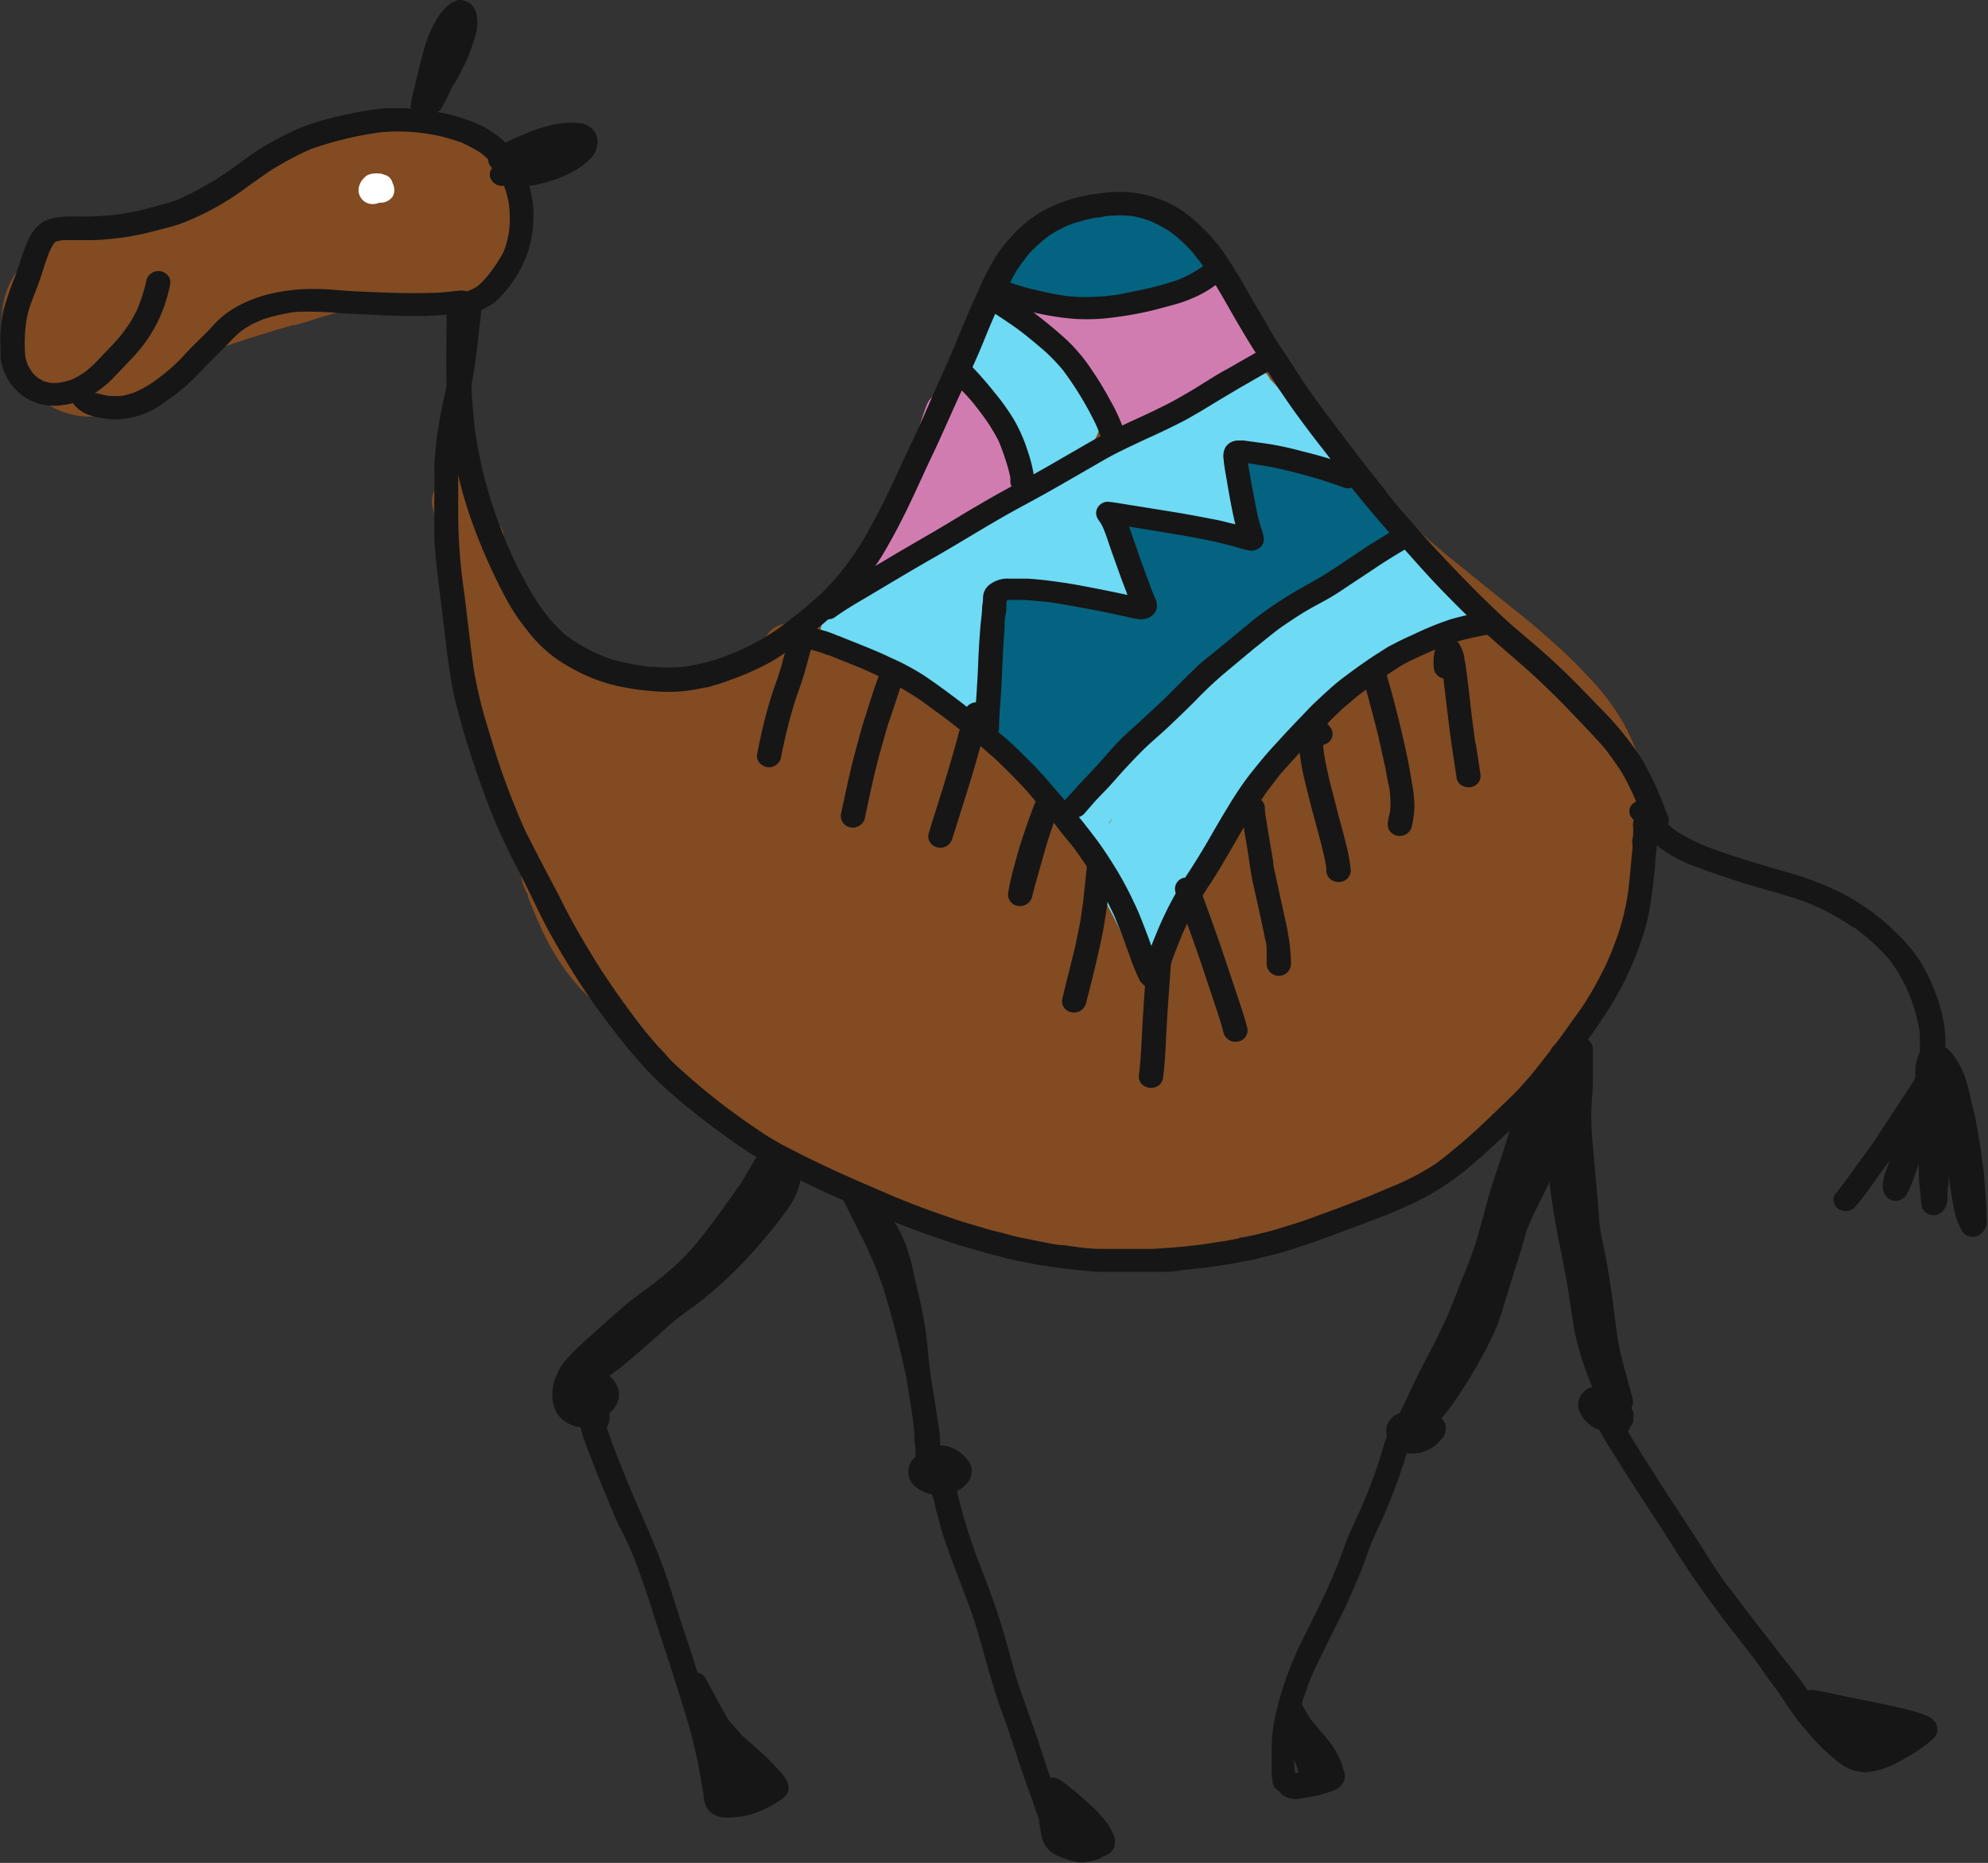 <svg id="Layer_2" data-name="Layer 2" xmlns="http://www.w3.org/2000/svg" viewBox="0 0 133.94 125.52"><rect x="0" y="0" width="133.94" height="125.52" fill="#333333" stroke="none"/><path d="M62.07,39.06a2.14,2.14,0,0,1,.48-.07,1.86,1.86,0,0,1,1.84,1.28c.12.56.24,1.13.4,1.69a1.63,1.63,0,0,1,.72.95c.11.62.21,1.23.31,1.85A18.59,18.59,0,0,0,68,48.13a28,28,0,0,0,2.37,2.38,30.35,30.35,0,0,0,2.5,2l.11.08c.51.11,1,.2,1.42.27h.28a8.17,8.17,0,0,0,1.1-.08c1-.12,1.92-.25,2.87-.39a20.37,20.37,0,0,0,3.43-.74,4.77,4.77,0,0,0,.63-.34L83,51l0-.07,0-.07a1.7,1.7,0,0,1,1.35-1.8A1.49,1.49,0,0,1,85,49a2.09,2.09,0,0,1,1.32.47,14.79,14.79,0,0,0,1.14-1.22,18.07,18.07,0,0,0,1.16-1.64l0-.08c.42-.64.77-1.18,1.16-1.68a22.55,22.55,0,0,0,2.36-3.56c.25-.67.47-1.39.67-2l.05-.17.23-.74c.3-1,.66-2,1.13-3.18.21-.54.43-1.07.64-1.61l.08-.19c.19-.47.37-.94.56-1.42s.46-1.15.77-1.79A6.73,6.73,0,0,1,97,28.92a5.2,5.2,0,0,1,.38-.44c.15-.12.32-.23.49-.34a1.56,1.56,0,0,1,.87-.23H99l.21-1,.22-1a1.38,1.38,0,0,1,.23-.49,2.36,2.36,0,0,1,.74-2.16,10.36,10.36,0,0,1,5-2.47,11,11,0,0,1,2-.2h.26a6.91,6.91,0,0,1,2.45.65,6.29,6.29,0,0,1,1.39.87l.28.21a6.91,6.91,0,0,1,1.18,1.1,18.27,18.27,0,0,1,2.25,3l.54.9.09.16.16.27c.33.56.65,1.12,1,1.67s.83,1.25,1.25,1.86l.49.7c.29.42.57.86.84,1.3s.5.82.77,1.22c1.15,1.68,2.44,3.38,4,5.2.65.77,1.53,1.78,2.52,2.74.78.76,1.72,1.59,3,2.6l1.09.89,2,1.61.45.36.1.08c.82.65,1.62,1.3,2.39,2a31.49,31.49,0,0,1,2.72,2.63,15.49,15.49,0,0,1,2.32,3.05,15.13,15.13,0,0,1,1.48,3.77,12,12,0,0,1,.23,3.65,23.82,23.82,0,0,1-1.87,7.41,20.75,20.75,0,0,1-1.94,3.57c-.73,1.06-1.53,2.12-2.17,3l-.29.39-.09.12c-.65.88-1.33,1.77-1.94,2.68-.35.53-.74,1-1.07,1.43l-.08.09a18.3,18.3,0,0,1-1.44,1.62,21.69,21.69,0,0,1-7.71,4.28c-.75.28-1.44.5-2.12.69a2.94,2.94,0,0,1-.45.39,2.42,2.42,0,0,1-.55.24l-.14,0a5.41,5.41,0,0,1-.58.18l-.59.16-.13,0-.38.08-.9.27a21.7,21.7,0,0,1-2.81.67l-.2,0-.09.06a15.48,15.48,0,0,1-1.81,1,8.21,8.21,0,0,1-3.41.69,21.4,21.4,0,0,1-2.9-.19c-.69-.09-1.37-.2-2-.31l-.32,0-.27,0L102,91.24c-.85-.11-1.63-.22-2.4-.35a12.5,12.5,0,0,1-2.4-.7c-1-.36-1.91-.75-3-1.2l-1-.4c-.58-.16-1.08-.32-1.52-.49-.73-.26-1.34-.51-1.92-.77l-2.4-.85a31.41,31.41,0,0,1-3-1.21,25.4,25.4,0,0,1-2.59-1.41,23.93,23.93,0,0,1-2.48-1.69,27.94,27.94,0,0,1-2.13-2A29.39,29.39,0,0,1,75.3,78l-1-1.21a35.73,35.73,0,0,1-3.23-2.81A14.14,14.14,0,0,1,68.81,71,13.54,13.54,0,0,1,68,69.39c-.26-.55-.51-1.14-.74-1.76l-.08-.18,0-.1-.06-.16L67,67l-.06-.17a2.16,2.16,0,0,1-.22-1,1.55,1.55,0,0,1,.26-.87,1.63,1.63,0,0,1,.39-.44l0-.06,0-.08c-.36-.81-.67-1.63-1-2.68-.28-.76-.57-1.56-.89-2.32a38.51,38.51,0,0,1-1.59-4.26A13.61,13.61,0,0,1,63.34,53l-.05-.32c-.09-.67-.18-1.33-.28-2s-.17-1-.26-1.57l-.06-.31-.21-1.28-.27-1.76a17.52,17.52,0,0,1-.74-1.92,25.42,25.42,0,0,1-.71-2.62,1.67,1.67,0,0,1,.2-1.33A1.86,1.86,0,0,1,62.07,39.06Z" transform="translate(-31.6 -7)" style="fill:#824b22"/><path d="M32.36,25.91a5.58,5.58,0,0,1,1.55-1.79,11.7,11.7,0,0,1,4.81-1.91l.16,0c.5-.12,1-.23,1.47-.37,1.64-.47,3.16-1,5-1.7a24.84,24.84,0,0,0,2.27-1L49,18.32l.33-.18.73-.4a23.49,23.49,0,0,1,5.55-2.24,14.17,14.17,0,0,1,1.83-.27c.23-.05.49-.1.82-.14l.28,0c.5-.05,1-.09,1.41-.09h.26c.45,0,.93.07,1.44.14a6,6,0,0,1,1.34.41,6.06,6.06,0,0,1,2.24,1.65l.1.12a8.15,8.15,0,0,1,1.67,3,6.25,6.25,0,0,1,.12,2.79A4.09,4.09,0,0,1,66.25,25a4.66,4.66,0,0,1-.83.83,7.09,7.09,0,0,1-1,.64,8.54,8.54,0,0,1-1.51.57,11.49,11.49,0,0,1-2.41.35c-.68,0-1.33.07-2,.1h-.19c-.67,0-1.34.06-2,.11a31.85,31.85,0,0,0-3.79,1l-.41.12-.67.2-.14,0-.18.05c-1.51.44-3.07.9-4.58,1.46a19.73,19.73,0,0,0-2.66,1.31,11.79,11.79,0,0,0-.93.94l-.13.14A7.63,7.63,0,0,1,41.47,34a7,7,0,0,1-3.84,1.07H37.5a5.57,5.57,0,0,1-3.68-1.59,7.35,7.35,0,0,1-1.59-2.55,5.78,5.78,0,0,1-.47-3.06A5.39,5.39,0,0,1,32.36,25.91Z" transform="translate(-31.6 -7)" style="fill:#824b22"/><path d="M101.53,26.74l.4,0,.4.11.14,0,.26.08.49.14.46.15a8.21,8.21,0,0,0,1,.3,11.29,11.29,0,0,1-1.74-.19,5.79,5.79,0,0,1-1.67-.57,1.47,1.47,0,0,1-.49.22l-.23,0a.85.85,0,0,1,.25-.17A1.37,1.37,0,0,1,101.53,26.74Z" transform="translate(-31.6 -7)" style="fill:#6edaf4"/><path d="M96.63,30.5a2.46,2.46,0,0,1,.83-.87l.08-.16a1.56,1.56,0,0,1,.16-.2,1.34,1.34,0,0,1,0-.2,1.28,1.28,0,0,1,.42-.94,1.48,1.48,0,0,1,1-.39,1.61,1.61,0,0,1,1,.39c.82.63,1.64,1.26,2.42,1.92.39.33.77.67,1.13,1a10.19,10.19,0,0,1,1.06,1.3,5.26,5.26,0,0,1,1,2.2,3.13,3.13,0,0,1,0,1.1,3.2,3.2,0,0,1-.47,1.13,9.18,9.18,0,0,1-.89,1.07c-.15.19-.3.37-.46.55a5.94,5.94,0,0,1-.64.77,1.51,1.51,0,0,1-1.74.21,1.3,1.3,0,0,1-.64-.77c-.11-.11-.2-.23-.3-.35s-.33-.43-.49-.66a14.42,14.42,0,0,1-.73-1.27c-.38-.72-.76-1.45-1.21-2.14s-.86-1.27-1.3-1.9a2,2,0,0,1-.18-.25,1.49,1.49,0,0,1-.19-.45,1.42,1.42,0,0,1,0-.71A1,1,0,0,1,96.63,30.5Z" transform="translate(-31.6 -7)" style="fill:#6edaf4"/><path d="M110.53,35.57a1.28,1.28,0,0,0,.23,1.62,1.54,1.54,0,0,0,1.4.34,4,4,0,0,0,1.31-.79l.88-.65c.46-.35.88-.75,1.33-1.11a18.49,18.49,0,0,0,1.76,1.89l.91.79a21.24,21.24,0,0,1,3.09,1.05l.37.17,0,0a1.32,1.32,0,0,0,.42-.94,1.25,1.25,0,0,0-.42-.95c-.73-.56-1.46-1.12-2.14-1.73a20.35,20.35,0,0,1-1.65-1.7,6,6,0,0,0-.85-1l-.1-.19a1.43,1.43,0,0,0-1.22-.65,2,2,0,0,0-.75.17A6.13,6.13,0,0,0,113.43,33c-.26.23-.48.5-.73.74s-.51.45-.78.66l-.33.22A3,3,0,0,0,110.53,35.57Zm7.58-2,.07.09Zm-1.94,1.06h0Z" transform="translate(-31.6 -7)" style="fill:#6edaf4"/><path d="M87.71,48.29l1-.75c.53-.36,1.1-.69,1.63-1.06.29-.2.58-.4.88-.59l1-.54c.6-.36,1.24-.65,1.87-1s1.25-.62,1.87-.93,1.25-.63,1.84-1,1.17-.79,1.76-1.17,1.18-.75,1.78-1.1,1.42-.79,2.14-1.17,1.47-.83,2.21-1.25,1.48-.78,2.24-1.15l1.25-.55a5.59,5.59,0,0,0,1.05-.57,16,16,0,0,1,3.06-1.77,1.88,1.88,0,0,1,.76-.18,1.48,1.48,0,0,1,.35,0,1.42,1.42,0,0,1,.86.61,1.17,1.17,0,0,1,.14.3,3.17,3.17,0,0,1,2.73,1,1.21,1.21,0,0,1,0,1.34,2.34,2.34,0,0,1-.24.31,1.16,1.16,0,0,1-.34.22l0,.07c-.14,0-.29-.06-.45-.09a4.62,4.62,0,0,0-.65-.07,1.23,1.23,0,0,0-.39.05,1.69,1.69,0,0,0-.71.38.94.94,0,0,0-.1.1,2.38,2.38,0,0,1-.78-.5c0,.46,0,.92.05,1.38l.06.86c.19.37.35.74.52,1.11a2.07,2.07,0,0,1,.22,1.55,1.57,1.57,0,0,1-.48.68c-.73-.1-1.45-.23-2.17-.35s-1.72-.29-2.58-.4l-.21,0c-.35,0-.71-.09-1.06-.11h-.11a1.46,1.46,0,0,0-.38.05l-.16,0a13.62,13.62,0,0,0-1.69,0,5.41,5.41,0,0,1,.39.52,4.34,4.34,0,0,1,.33.56,2,2,0,0,0,.23,1.08c0,.12.12.25.18.37l-.06.38c.15.31.3.61.42.93a1.22,1.22,0,0,1-.37,1.29h-.18c-.55-.08-1.1-.18-1.65-.28l-.67-.13a28.35,28.35,0,0,0-4.4-.48h-.21a4.65,4.65,0,0,0-1.06.09,2.08,2.08,0,0,0-1.49,2.08c0,.45,0,.89,0,1.34,0,.21,0,.43,0,.64,0,1,.08,2.11.14,3.14l0,.64a9,9,0,0,0,.12,1.07,1.56,1.56,0,0,1-1.65-.24,2.09,2.09,0,0,1-.49-.61,1.3,1.3,0,0,1-.65,0,1.44,1.44,0,0,1-.86-.61A7.12,7.12,0,0,1,94,52.69c-.71-.37-1.47-.68-2.22-1-.54-.2-1.08-.38-1.64-.54s-1-.22-1.5-.3h-.29a1.65,1.65,0,0,1-.74-.18,1.32,1.32,0,0,1-.67-.8,1.28,1.28,0,0,1,.37-1.3Z" transform="translate(-31.6 -7)" style="fill:#6edaf4"/><path d="M103.43,61.66a1.48,1.48,0,0,0-.15.61,2.36,2.36,0,0,0,.39,1.17l.56.85a16.9,16.9,0,0,1,1,1.85c.59,1.17,1.26,2.31,1.82,3.5.11.25.22.51.32.77l.14.33a2,2,0,0,0,.46.74,1.52,1.52,0,0,0,2,0,2.37,2.37,0,0,0,.57-1.68l.06-.48a8.79,8.79,0,0,1,.22-1,6.83,6.83,0,0,1,.29-.75,11.63,11.63,0,0,1,1.12-1.76,10.31,10.31,0,0,0,.68-.95c.22-.36.42-.73.62-1.09.35-.65.67-1.31,1-2a11.28,11.28,0,0,1,1.15-1.7,47.44,47.44,0,0,1,3.31-3.64c.66-.65,1.33-1.28,2-1.91s1.29-1.2,2-1.75a15.56,15.56,0,0,1,2.12-1.18c.85-.4,1.74-.73,2.58-1.15a6.41,6.41,0,0,0,.88-.5,2,2,0,0,0,.44-.35,1.52,1.52,0,0,0,1.78-.18,1.27,1.27,0,0,0,0-1.88c-1.3-1.17-2.56-2.37-3.88-3.51a5,5,0,0,0-.52-.39,1.71,1.71,0,0,0-.87-.23,2,2,0,0,0-.6.09l-.06.09a2.65,2.65,0,0,1-.59.4l-.11,0-.81.41-.13.06c-.53.39-1,.8-1.56,1.19l-1.54,1c-.66.42-1.29.88-1.91,1.34s-1.17.84-1.73,1.29-1.06.9-1.57,1.37c-1,.9-2,1.82-3,2.71l-.11.09-.37.44-.25.3a24.9,24.9,0,0,1-2,2l-.85.79-.53.48c-.31.29-.63.58-.91.89s-.33.37-.5.56-.55.63-.85.92l-.07.06c-.21.21-.42.42-.62.64A3,3,0,0,1,103.43,61.66Zm3.95,2,.17-.07h0Zm-.12,0,.18,0Zm-.94-1.22.27-.34v0l-.08.12-.18.27Z" transform="translate(-31.6 -7)" style="fill:#6edaf4"/><path d="M100.56,27.09h0l.26-.17a1.37,1.37,0,0,1,.7-.17l.4,0,.4.11.14,0,.26.08.49.14.46.15a8.36,8.36,0,0,0,1,.3H105l1,.05a11.64,11.64,0,0,0,1.67,0,13.19,13.19,0,0,0,1.76-.4c.57-.15,1.14-.31,1.69-.5l.58-.28a1.55,1.55,0,0,1,1.21-.61h.09a1.75,1.75,0,0,1,.46,0,1.55,1.55,0,0,1,.75.47l.11,0a2,2,0,0,1,1.21,1c.21.3.39.62.58.93.09.15.17.3.25.45a3.47,3.47,0,0,1,.47,1.17c0,.12,0,.24.05.36a3.54,3.54,0,0,1-.07.47,1.48,1.48,0,0,1-.41.66,2.66,2.66,0,0,1-.51.37c-.5.33-1,.67-1.51,1a9.37,9.37,0,0,1-.9.44l-.86.42a18.34,18.34,0,0,0-1.75.94c-.57.37-1.15.74-1.75,1.08a4.87,4.87,0,0,1-1.32.58,1.69,1.69,0,0,1-1.85-.78c-.16-.27-.29-.56-.43-.84a25.31,25.31,0,0,0-1.71-3.05,12.3,12.3,0,0,0-1.68-1.46l-1.36-.92a1.31,1.31,0,0,1-.51-.48,1.23,1.23,0,0,1-.15-1A1.26,1.26,0,0,1,100.56,27.09Z" transform="translate(-31.6 -7)" style="fill:#d17cb0"/><path d="M91.09,41.79a13.4,13.4,0,0,0,.91-1.6c.38-.91.71-1.84,1-2.76.17-.48.34-1,.49-1.47a14.93,14.93,0,0,1,.52-1.6,1.4,1.4,0,0,1,.66-.8,1.63,1.63,0,0,1,.75-.18,1.56,1.56,0,0,1,.5-.46,1.67,1.67,0,0,1,.78-.19,1.2,1.2,0,0,1,.68.19,2,2,0,0,1,.39.31,1.63,1.63,0,0,1,.39.68c.1.15.21.3.3.46s.32.49.46.74a18.3,18.3,0,0,1,.93,2,7.35,7.35,0,0,1,.47,1.58,2.91,2.91,0,0,1,0,1.1,2.55,2.55,0,0,1-1,1.34,15.73,15.73,0,0,1-3.87,2.21,18.88,18.88,0,0,0-3.19,1.73l-.27.19a1.55,1.55,0,0,1-1.14.13,1.31,1.31,0,0,1-1-1.63A10.46,10.46,0,0,1,91.09,41.79Z" transform="translate(-31.6 -7)" style="fill:#d17cb0"/><path d="M99.34,46.46a4.65,4.65,0,0,1,1.06-.09h.21a28.35,28.35,0,0,1,4.4.48l.67.13c.55.1,1.1.2,1.65.28s1,.08,1.46.08c-.1-.31-.23-.63-.36-.94s-.31-.62-.47-.93l-.22-.39c-.14-.26-.28-.52-.4-.78a1.49,1.49,0,0,1,0-1.62,1.64,1.64,0,0,1,.91-.62,1.46,1.46,0,0,1,.38-.05h.11c.35,0,.71.07,1.06.11l.21,0c.86.11,1.72.26,2.58.4s1.63.28,2.45.39l.62.05c0-.23-.05-.48-.08-.72-.08-.42-.18-.87-.32-1.4l-.1-.34a10.54,10.54,0,0,1-.31-1.23,1.78,1.78,0,0,1,0-1,1.28,1.28,0,0,1,.37-.59,1.69,1.69,0,0,1,.71-.38,1.23,1.23,0,0,1,.39-.05,4.62,4.62,0,0,1,.65.07c.49.08.91.19,1.33.3a21,21,0,0,1,3.1,1.05,14.66,14.66,0,0,1,1.32.66l.12.06.15,0a2.59,2.59,0,0,1,.54.19,4.1,4.1,0,0,1,.59.48,3.67,3.67,0,0,1,.44.51,1.73,1.73,0,0,1,.29.85,1.15,1.15,0,0,1,0,.19,1.43,1.43,0,0,1,.31.34,1.22,1.22,0,0,1,.2.67,1.4,1.4,0,0,1-.42,1,2.65,2.65,0,0,1-.59.4l-.11,0-.81.41-.27.13A21.13,21.13,0,0,0,121,45.84l-1,.79-.7.55c-.64.5-1.3,1-2,1.44s-1.07.77-1.56,1.18-1,.91-1.5,1.35-1.1,1-1.64,1.56-.78.84-1.14,1.27l-.25.3a24.9,24.9,0,0,1-2,2l-.85.79-.53.48c-.31.29-.63.58-.91.89s-.33.37-.5.56-.55.63-.85.92l-.07.06c-.21.21-.42.42-.62.64a2.59,2.59,0,0,1-1.81,1.09,2.05,2.05,0,0,1-1.07-.3,3.17,3.17,0,0,1-.73-.69,3.62,3.62,0,0,1-.22-.32l-.09-.14c-.17-.26-.35-.52-.54-.77-.39-.54-.73-1-1.09-1.42-.22-.27-.4-.49-.56-.72a3.7,3.7,0,0,1-.48-1.06,9.54,9.54,0,0,1-.32-2l0-.64c-.06-1-.12-2.09-.14-3.14,0-.21,0-.43,0-.64,0-.45,0-.89,0-1.34A2.08,2.08,0,0,1,99.34,46.46Z" transform="translate(-31.6 -7)" style="fill:#046380"/><path d="M99.89,23.9a2,2,0,0,1,.42-.22,5,5,0,0,1,.41-.65,5.6,5.6,0,0,1,1.07-1.1,6.48,6.48,0,0,1,2.39-1.14,10,10,0,0,1,1.63-.25l.37,0a9.56,9.56,0,0,1,1.2.11h.1a7,7,0,0,1,2.48.9,3.16,3.16,0,0,1,1.56,1.6h.15a1.77,1.77,0,0,1,.41.05,1.43,1.43,0,0,1,.87.62,1.24,1.24,0,0,1,.14,1,1.45,1.45,0,0,1-.66.8,9.23,9.23,0,0,1-2.56,1.14,15.85,15.85,0,0,1-2.13.54,14.78,14.78,0,0,1-2.38.28h-.64a8.36,8.36,0,0,1-1-.3l-.46-.15-.49-.14-.26-.08-.14,0-.4-.11-.4,0a1.37,1.37,0,0,0-.7.17l-.26.17h-.12a1.42,1.42,0,0,1-1.41-1,3.14,3.14,0,0,1-.1-.63,1.8,1.8,0,0,1,.24-.85A2.07,2.07,0,0,1,99.89,23.9Z" transform="translate(-31.6 -7)" style="fill:#046380"/><path d="M124.92,40.12l0,.06,0,0Z" transform="translate(-31.6 -7)" style="fill:#161616"/><path d="M61.69,27.92c0,1.65-.06,3.31,0,5,0,.82.08,1.65.17,2.47s.22,1.74.4,2.61a28,28,0,0,0,1.34,4.71,39.1,39.1,0,0,0,2.14,4.71,14,14,0,0,0,1.34,2,9.18,9.18,0,0,0,2.05,2,13.06,13.06,0,0,0,2.3,1.24,10.26,10.26,0,0,0,1.45.48c.42.11.85.19,1.27.26s.91.13,1.37.16a10.51,10.51,0,0,0,2.91-.1l.7-.14c.22,0,.43-.11.64-.16.4-.11.78-.25,1.16-.39a19.16,19.16,0,0,0,2.57-1.15A18,18,0,0,0,85.81,50a19.52,19.52,0,0,0,3.77-3.54,20.32,20.32,0,0,0,1.44-2c.44-.74.85-1.48,1.24-2.24.78-1.51,1.45-3.07,2.18-4.6s1.31-2.93,2-4.39h0a1.42,1.42,0,0,0,.08-.18c0,.06,0,.11-.07.17.11-.26.23-.52.35-.78l-.08.18c.4-.87.8-1.75,1.16-2.64s.64-1.56,1-2.33c.27-.59.54-1.18.85-1.75a8.43,8.43,0,0,1,.53-.92c.19-.26.38-.52.58-.77s.29-.33.45-.48a10.14,10.14,0,0,1,.92-.8,8.55,8.55,0,0,1,1.46-.79,12.23,12.23,0,0,1,1.8-.48c.25,0,.5-.08.75-.11a8.54,8.54,0,0,1,1.6,0,6.47,6.47,0,0,1,1.24.33,8.69,8.69,0,0,1,1.47.8,9.36,9.36,0,0,1,1.48,1.4,18.3,18.3,0,0,1,1.64,2.38c.42.69.81,1.41,1.22,2.11s.85,1.45,1.31,2.16c.92,1.44,1.82,2.89,2.84,4.28.52.71,1.06,1.43,1.61,2.13s1,1.3,1.47,2c1.07,1.38,2.18,2.72,3.34,4s2.22,2.52,3.4,3.73,2.43,2.45,3.74,3.58c.66.58,1.34,1.16,2,1.75s1.24,1.15,1.84,1.74,1.19,1.22,1.78,1.84,1.07,1.12,1.57,1.71c.35.46.69.93,1,1.41s.56,1,.81,1.53c.15.33.3.67.44,1,.06.17.13.34.2.5s.12.27.17.4a.77.77,0,0,0,.6.76.83.83,0,0,0,1-.53,1,1,0,0,0-.05-.67l-.09-.22c-.06-.14-.12-.29-.17-.44l-.41-1a19.57,19.57,0,0,0-1.09-2.14,21.38,21.38,0,0,0-2.85-3.47c-1.17-1.22-2.35-2.44-3.63-3.57-.65-.58-1.32-1.14-2-1.72s-1.26-1.15-1.88-1.74A95.43,95.43,0,0,1,125,40.18l0,0,0-.07-.07-.08,0,0c-1.21-1.49-2.36-3-3.52-4.55-.53-.7-1.05-1.4-1.56-2.12s-.91-1.37-1.36-2.06-1-1.47-1.41-2.22-.89-1.49-1.31-2.25-.81-1.4-1.25-2.09a12,12,0,0,0-3.21-3.5A7.67,7.67,0,0,0,108.1,20a7,7,0,0,0-1-.07c-.32,0-.63,0-1,.05l-.86.11c-.23,0-.46.09-.69.13a8.06,8.06,0,0,0-1.45.43,8.15,8.15,0,0,0-2.74,1.66,10.91,10.91,0,0,0-1.75,2.1,21.35,21.35,0,0,0-1.13,2.24c-.72,1.55-1.33,3.14-2,4.69-.07.16-.14.32-.22.47h0l0,0a.77.77,0,0,1-.07.16l0,0c-.65,1.43-1.25,2.87-1.9,4.29a1.42,1.42,0,0,1,.08-.18c-.11.25-.23.49-.34.73-.74,1.53-1.41,3.09-2.19,4.6-.39.75-.8,1.5-1.24,2.24a21.84,21.84,0,0,1-1.43,2c-.27.32-.55.64-.85.95a11.48,11.48,0,0,1-.95.89c-.67.6-1.39,1.16-2.12,1.71a15.29,15.29,0,0,1-3.41,1.87,13.82,13.82,0,0,1-1.41.49,17.37,17.37,0,0,1-1.74.37,11.12,11.12,0,0,1-2.08,0c-.24,0-.48,0-.72-.07q-.67-.1-1.35-.24a11.29,11.29,0,0,1-1.17-.35,12.65,12.65,0,0,1-1.18-.55c-.4-.21-.78-.44-1.16-.69a7,7,0,0,1-.66-.54c-.23-.23-.45-.46-.67-.7a15,15,0,0,1-1.22-1.73c-.39-.66-.75-1.34-1.09-2a34.65,34.65,0,0,1-1.75-4.46c-.22-.77-.46-1.54-.62-2.32s-.31-1.52-.42-2.29c-.15-1.33-.24-2.66-.28-4s0-2.73,0-4.1a.83.83,0,0,0-1.65,0Zm37.07-.13,0-.11Zm-3.25,3.5a.2.2,0,0,0,0-.08A.2.2,0,0,1,95.51,31.29ZM66.4,45.09l0,.12Z" transform="translate(-31.6 -7)" style="fill:#161616"/><path d="M96.48,33c0,.06,0,.11-.07.17h0A1.42,1.42,0,0,0,96.48,33Z" transform="translate(-31.6 -7)" style="fill:#161616"/><path d="M60.86,40.81c0,.8,0,1.6,0,2.41.08,1.67.33,3.32.53,5s.38,3.37.67,5c.14.8.37,1.59.58,2.38s.44,1.51.68,2.26.56,1.67.86,2.49.54,1.46.85,2.18.77,1.71,1.2,2.54.74,1.44,1.09,2.16.7,1.46,1.08,2.18.86,1.54,1.32,2.31c.83,1.38,1.72,2.74,2.69,4,.56.75,1.14,1.49,1.74,2.21.29.34.58.67.88,1s.6.61.9.92.62.58.94.86.6.53.91.78c.66.53,1.32,1.06,2,1.56l1,.72h0l.09.06.07.06,0,0c.35.25.71.48,1.06.72s.67.41,1,.61c.71.43,1.47.8,2.23,1.17s1.49.73,2.25,1.07,1.8.8,2.72,1.19c.76.33,1.54.65,2.32.95l1.56.58c.35.13.72.25,1.08.37s.74.26,1.12.37l1.64.47c.38.11.77.2,1.15.3s.73.19,1.1.26l1.63.32c.13,0,.27,0,.41.06l.92.12c.41.06.83.11,1.25.14s.92.1,1.38.11l1.6,0c.41,0,.82,0,1.23,0s.8,0,1.2,0,.88,0,1.31-.1l1.55-.17c.53-.06,1.07-.15,1.61-.23s.8-.15,1.21-.22.77-.15,1.15-.25.86-.2,1.27-.32l1.55-.49c.42-.13.84-.29,1.25-.44s.72-.25,1.07-.39c.9-.33,1.79-.68,2.67-1,.49-.19,1-.39,1.43-.59a19.32,19.32,0,0,0,2.41-1.2,17.32,17.32,0,0,0,2.27-1.62l1-.86,2.09-1.92c.59-.55,1.16-1.14,1.7-1.74s1.21-1.37,1.75-2.09l1.63-2.19c.49-.67.94-1.37,1.39-2.07.22-.35.41-.71.61-1.06s.41-.77.58-1.15.34-.74.49-1.12.32-.86.47-1.3a13.77,13.77,0,0,0,.55-2.28c.14-.89.24-1.79.32-2.69,0-.38.07-.77.1-1.15,0-.2,0-.4.05-.59s0-.25,0-.37a1.94,1.94,0,0,0-.06-.72.83.83,0,0,0-1-.53.76.76,0,0,0-.57.93v.05c0,.23,0,.45-.05.67s0,.33,0,.49c0,.34-.06.69-.08,1-.06.66-.13,1.31-.2,2a16.67,16.67,0,0,1-.58,2.61q-.22.67-.48,1.35c-.14.37-.31.73-.47,1.1-.32.63-.64,1.27-1,1.87-.21.34-.41.68-.63,1l-.72,1c-.83,1.2-1.75,2.36-2.67,3.51-.41.46-.81.94-1.26,1.38l-1.6,1.54a39.72,39.72,0,0,1-3.48,3l0,0-.12.08.08-.05A16.91,16.91,0,0,1,125.26,87l-1.44.61-1.22.47c-.74.29-1.47.56-2.22.83-.44.16-.88.33-1.33.47l-1.52.47c-.4.13-.81.21-1.21.32l-1.14.25c-.42.08-.84.17-1.26.23l-1.46.22c-.63.07-1.26.15-1.89.19l-1.27.09c-.37,0-.75,0-1.13,0-.76,0-1.52,0-2.29,0S104.6,91.09,104,91l-.72-.1c-.39,0-.78-.09-1.16-.16l-1.65-.33c-.42-.08-.83-.2-1.24-.31s-.71-.17-1.06-.27l-1.55-.46c-.43-.12-.86-.28-1.29-.43-.76-.25-1.49-.53-2.24-.81-.58-.24-1.18-.46-1.75-.72-1.63-.7-3.26-1.4-4.84-2.17-.39-.19-.79-.38-1.17-.58s-.81-.4-1.19-.62-.79-.45-1.16-.7l-1.13-.77,0,0h0l-1.09-.79h0c-.51-.37-1-.77-1.49-1.16s-1-.84-1.49-1.27-1-.89-1.39-1.37c-.24-.25-.48-.5-.71-.77l-.6-.71a55.16,55.16,0,0,1-3.36-4.75c-.46-.75-.91-1.5-1.34-2.26s-.76-1.42-1.12-2.14C68.5,65.92,67.74,64.47,67,63q-.33-.74-.63-1.47a48.39,48.39,0,0,1-1.63-4.6c-.25-.82-.51-1.64-.72-2.47s-.36-1.56-.5-2.34c-.26-1.86-.45-3.73-.7-5.59a36.28,36.28,0,0,1-.35-4.88c0-.82,0-1.63,0-2.45s.09-1.68.18-2.52c.09-.62.19-1.24.32-1.86s.32-1.5.46-2.26c.27-1.5.42-3,.59-4.54a.69.69,0,0,0-.24-.53.9.9,0,0,0-.58-.23.86.86,0,0,0-.58.23.75.75,0,0,0-.24.53c-.12,1.07-.24,2.13-.38,3.19-.08.54-.16,1.08-.27,1.61s-.27,1.18-.38,1.77-.22,1.23-.31,1.85-.13,1.28-.18,1.93C60.88,39.17,60.87,40,60.86,40.81Zm32,47.3.11,0ZM81.82,82.63l.05,0h0l.07,0ZM75,76.46l.06.07Z" transform="translate(-31.6 -7)" style="fill:#161616"/><path d="M79.74,83l.08.06,0,0Z" transform="translate(-31.6 -7)" style="fill:#161616"/><polygon points="49.12 74.83 49.12 74.83 49.13 74.84 49.12 74.83" style="fill:#161616"/><path d="M128.31,85.37l.08-.05,0,0Z" transform="translate(-31.6 -7)" style="fill:#161616"/><path d="M141.41,61.45a.69.69,0,0,0,.08.59c.34.43.67.88,1,1.28A9.24,9.24,0,0,0,146,65.45c.87.34,1.76.63,2.65.92s1.62.49,2.43.72c.47.13.93.27,1.4.42s.68.24,1,.36a15.83,15.83,0,0,1,3,1.63l0,0,.06,0,.11.08-.09-.06a14.06,14.06,0,0,1,2.31,2.11,10.33,10.33,0,0,1,1.2,2,11.45,11.45,0,0,1,.85,2.78,8.14,8.14,0,0,1,0,1.56,1.89,1.89,0,0,0-.09.21,4.1,4.1,0,0,0-.18.77,4.89,4.89,0,0,0,0,.54,2.68,2.68,0,0,1-.07.27l-1.31,2c-.45.69-.9,1.38-1.36,2.07s-.81,1.14-1.23,1.71-.92,1.3-1.43,1.92a.63.63,0,0,0-.08.58.77.77,0,0,0,.37.46,1,1,0,0,0,.64.08.93.93,0,0,0,.49-.36c.51-.61,1-1.27,1.43-1.91.26-.36.53-.72.78-1.08,0,.12-.07.25-.11.37s-.19.51-.25.77a3.72,3.72,0,0,0-.08.57,2,2,0,0,0,.08.41.85.85,0,0,0,.8.56.84.84,0,0,0,.71-.38,7.8,7.8,0,0,0,.52-1.19l.12-.33.21-.59v.19c0,.43,0,.84.05,1.27s.07.82.12,1.24a.81.81,0,0,0,.24.54.89.89,0,0,0,.36.19.85.85,0,0,0,.93-.35,1.31,1.31,0,0,0,.17-.36,1.8,1.8,0,0,0,.06-.32c0-.15,0-.31,0-.46s0-.29.05-.43,0-.48.07-.71a2.7,2.7,0,0,0,0,.28c.05.34.09.67.15,1s.12.83.23,1.23a3,3,0,0,0,.22.66c.08.2.18.38.27.57a.85.85,0,0,0,1.29.15,1.06,1.06,0,0,0,.35-.6,1.86,1.86,0,0,0,0-.47c0-.86-.08-1.72-.15-2.57,0-.42-.09-.83-.14-1.24s-.09-.75-.15-1.12l-.27-1.53a13.54,13.54,0,0,0-.33-1.4A11.1,11.1,0,0,0,164,79.6a5.48,5.48,0,0,0-.79-1.49,3.17,3.17,0,0,0-.28-.34,1.64,1.64,0,0,0-.26-.2l0,0a8.3,8.3,0,0,0-.12-1.72,10.79,10.79,0,0,0-.71-2.35,10.54,10.54,0,0,0-.94-1.83A10,10,0,0,0,159.51,70a15,15,0,0,0-4.36-3.08,21.31,21.31,0,0,0-3.1-1.14c-.91-.26-1.81-.52-2.72-.8s-1.59-.52-2.39-.8a13.15,13.15,0,0,1-2.49-1.24,6.91,6.91,0,0,1-.88-.83l-.66-.84a.88.88,0,0,0-.49-.35.76.76,0,0,0-.21,0,.85.85,0,0,0-.42.11A.76.76,0,0,0,141.41,61.45Zm19.72,26.36,0-.09Zm-2.26-16.16.07.08Zm-.06-.07,0,0Zm-11.76-7.36.06,0Zm-3.43-2,0,0Z" transform="translate(-31.6 -7)" style="fill:#161616"/><path d="M156.56,69.53l0,0h0Z" transform="translate(-31.6 -7)" style="fill:#161616"/><path d="M128.77,50.55h0Z" transform="translate(-31.6 -7)" style="fill:#161616"/><path d="M84.92,49.36a.75.75,0,0,0-.24.54.77.77,0,0,0,.24.54.92.92,0,0,0,.58.22h.16a8.36,8.36,0,0,1,1.56.42l.13.06.07,0,.16.06.52.21c.64.26,1.28.5,1.9.78s1.33.61,2,1a19.57,19.57,0,0,1,1.75,1.08l1.37,1q1.05.8,2.07,1.62c.31.24.62.5.92.77s.61.52.89.81c.62.61,1.24,1.22,1.82,1.87l1.7,2c.38.48.77,1,1.14,1.43s.79,1.08,1.18,1.63c.21.3.38.62.57.92s.27.45.39.68.3.52.43.79l.43.88c.24.59.49,1.18.7,1.78l.33.9a14.73,14.73,0,0,0,.62,1.55,1.28,1.28,0,0,0,.52.59,1,1,0,0,0,.91,0,1.3,1.3,0,0,0,.53-.84c.09-.31.19-.62.29-.92.23-.63.47-1.24.73-1.86.15-.34.31-.67.48-1s.43-.79.65-1.18c.41-.71.89-1.38,1.31-2.08s.82-1.4,1.23-2.1c.21-.37.42-.73.64-1.09s.44-.75.68-1.1.33-.46.48-.69.19-.29.3-.42c.25-.33.5-.65.76-1,.48-.56,1-1.1,1.47-1.65s1-1.07,1.53-1.6l.7-.7c.25-.24.49-.48.75-.69s.6-.53.92-.77l.85-.63c.3-.22.6-.44.92-.64s.68-.45,1-.65.76-.41,1.16-.59,1.06-.49,1.61-.71l-.1,0,.12,0,.08,0-.08,0a12.85,12.85,0,0,1,1.7-.53c.55-.13,1.11-.24,1.67-.34a.75.75,0,0,0,.57-.93.82.82,0,0,0-.38-.46.81.81,0,0,0-.39-.1l-.24,0a17.39,17.39,0,0,0-2.38.52,20.75,20.75,0,0,0-2.45,1c-.42.19-.82.37-1.22.58-.2.11-.41.2-.6.32l-.61.39c-.37.23-.74.49-1.1.74s-.8.58-1.19.87-.69.55-1,.83-.63.58-.94.87-.58.59-.87.89q-.9.93-1.77,1.89c-.64.68-1.22,1.4-1.79,2.12a22,22,0,0,0-1.39,2.07c-.44.71-.86,1.44-1.28,2.17s-.88,1.48-1.35,2.21a23.82,23.82,0,0,0-1.23,2.06,24.42,24.42,0,0,0-1.12,2.44c-.08.18-.15.37-.22.55-.09-.26-.18-.52-.28-.78-.27-.7-.53-1.41-.86-2.09a24.34,24.34,0,0,0-1.16-2.2c-.45-.73-.91-1.46-1.43-2.15s-1.14-1.48-1.75-2.19-1.15-1.34-1.73-2-1.2-1.26-1.82-1.87l-.4-.37c-.16-.15-.32-.3-.49-.44l-.92-.77c-1.44-1.15-2.89-2.29-4.42-3.33a16.53,16.53,0,0,0-2.31-1.24c-.76-.37-1.55-.68-2.34-1l-1-.4h0a.68.68,0,0,0-.2-.07h0a7.15,7.15,0,0,0-2.5-.62A.78.78,0,0,0,84.92,49.36Zm2.34,1.74,0,0h0Z" transform="translate(-31.6 -7)" style="fill:#161616"/><path d="M128.79,50.14a1.17,1.17,0,0,1,.44-.1l.2,0a.83.83,0,0,1,.49.35c.07.13.13.25.19.39a2.64,2.64,0,0,1,.15.5c0,.21.08.43.1.65l.12.93c.07.51.12,1,.18,1.52.11,1,.23,1.89.36,2.83l0-.2c.1.69.21,1.38.31,2.07a.8.8,0,0,1-.08.59.83.83,0,0,1-.49.35.88.88,0,0,1-.64-.08.72.72,0,0,1-.37-.45c-.19-1.26-.39-2.52-.54-3.78-.13-1-.24-2-.36-3a.79.79,0,0,1-.65-.74,4,4,0,0,1,0-.69C128.25,50.85,128.3,50.34,128.79,50.14Z" transform="translate(-31.6 -7)" style="fill:#161616"/><path d="M124,51.85a.85.85,0,0,1,1,.53c.42,1.44.8,2.89,1.13,4.35.15.66.3,1.31.42,2,.07.38.14.77.2,1.15a9.16,9.16,0,0,1,.15,1.47,7.59,7.59,0,0,1-.2,1.42.85.85,0,0,1-1,.53.87.87,0,0,1-.5-.35.81.81,0,0,1-.08-.59c0-.22.09-.44.13-.66a5.16,5.16,0,0,0,0-1.18c0-.34-.11-.69-.17-1s-.09-.54-.15-.81c-.15-.69-.31-1.39-.46-2.08-.11-.47-.24-.94-.36-1.41-.21-.8-.42-1.59-.65-2.37A.77.77,0,0,1,124,51.85Z" transform="translate(-31.6 -7)" style="fill:#161616"/><path d="M119.45,55.56a.78.78,0,0,1,.49-.35.76.76,0,0,1,.21,0,.88.88,0,0,1,.59.23,4.38,4.38,0,0,1,.55.66.73.73,0,0,1-.3,1,.59.59,0,0,1-.24.09,5.87,5.87,0,0,0,.08.72,25.3,25.3,0,0,0,.57,2.55l.39,1.53c.16.58.32,1.15.46,1.74a11.63,11.63,0,0,1,.36,1.94.8.8,0,0,1-.82.76.9.9,0,0,1-.59-.22.81.81,0,0,1-.24-.54c0-.07,0-.15,0-.22-.21-1.2-.56-2.39-.88-3.58-.17-.63-.33-1.28-.49-1.92s-.26-1.11-.35-1.67a12.51,12.51,0,0,1-.13-1.36,3.84,3.84,0,0,1,.07-.76A2.4,2.4,0,0,1,119.45,55.56Z" transform="translate(-31.6 -7)" style="fill:#161616"/><path d="M116,60.68a.82.82,0,0,1,.58.23.73.73,0,0,1,.24.53c0,.37.09.73.14,1.1.13.83.28,1.67.42,2.51,0,.28.08.57.14.85s.17.77.25,1.15l.51,2.32c.08.37.13.73.19,1.09a12.12,12.12,0,0,1,.11,1.47.82.82,0,0,1-1.64,0c0-.35,0-.69,0-1s-.07-.5-.12-.74l-.27-1.29c-.16-.75-.33-1.5-.5-2.25s-.23-1.3-.34-2c-.07-.47-.15-.94-.23-1.41s-.17-1.2-.25-1.81a.68.68,0,0,1,.24-.53A.83.83,0,0,1,116,60.68Z" transform="translate(-31.6 -7)" style="fill:#161616"/><path d="M111.38,66.14a.75.75,0,0,1,.21,0,.85.85,0,0,1,.8.55c.6,1.66,1.21,3.31,1.77,5l.75,2.24c.25.76.52,1.53.72,2.31a.76.76,0,0,1-.58.93.84.84,0,0,1-1-.53c-.19-.76-.45-1.5-.69-2.23l-.75-2.25c-.57-1.69-1.18-3.37-1.8-5A.77.77,0,0,1,111.38,66.14Z" transform="translate(-31.6 -7)" style="fill:#161616"/><path d="M108.86,71.84a.82.82,0,0,1,1.64,0c-.1,1.35-.2,2.71-.28,4.06s-.1,2.44-.25,3.64a.81.81,0,0,1-.24.54.87.87,0,0,1-.58.22.9.9,0,0,1-.59-.22.75.75,0,0,1-.24-.54c.16-1.21.19-2.42.26-3.64S108.76,73.19,108.86,71.84Z" transform="translate(-31.6 -7)" style="fill:#161616"/><path d="M103.62,72.48c.12-.48.25-1,.36-1.46s.24-1.11.35-1.66c.06-.24.08-.49.12-.73s.07-.48.11-.72c.09-.86.19-1.72.27-2.58a.79.79,0,0,1,.24-.54.85.85,0,0,1,.58-.22.79.79,0,0,1,.82.76c0,.51-.09,1-.15,1.52s-.08.88-.15,1.32c-.11.67-.2,1.34-.34,2-.32,1.51-.69,3-1.08,4.5a.84.84,0,0,1-1,.53.76.76,0,0,1-.57-.93C103.32,73.67,103.47,73.08,103.62,72.48Z" transform="translate(-31.6 -7)" style="fill:#161616"/><path d="M100.26,64.16c.36-1.12.73-2.23,1.18-3.32a.82.82,0,0,1,.37-.45.92.92,0,0,1,.43-.11.76.76,0,0,1,.21,0,.77.77,0,0,1,.57.94,1.13,1.13,0,0,1,0,.15.76.76,0,0,1-.09.18c-.39,1-.72,2-1,3s-.58,2-.81,2.94a.85.85,0,0,1-1,.54.77.77,0,0,1-.58-.94C99.7,66.09,100,65.12,100.26,64.16Z" transform="translate(-31.6 -7)" style="fill:#161616"/><path d="M95.38,59.25c.44-1.44.83-2.9,1.22-4.37a.83.83,0,0,1,.8-.56.8.8,0,0,1,.78,1c-.38,1.44-.76,2.88-1.2,4.3s-.82,2.63-1.24,3.94a.83.83,0,0,1-1,.53.75.75,0,0,1-.57-.93C94.56,61.84,95,60.55,95.38,59.25Z" transform="translate(-31.6 -7)" style="fill:#161616"/><path d="M89.28,57.44c.19-.71.38-1.43.61-2.13.31-1,.63-2,1-3a.83.83,0,0,1,1-.53.77.77,0,0,1,.57.94c-.33,1-.65,2-1,3-.22.71-.41,1.42-.61,2.13-.39,1.44-.69,2.91-1,4.36a.85.85,0,0,1-1,.53.78.78,0,0,1-.58-.94C88.59,60.34,88.88,58.88,89.28,57.44Z" transform="translate(-31.6 -7)" style="fill:#161616"/><path d="M83.6,53.81c.21-.63.45-1.25.63-1.89.26-.94.52-1.87.75-2.81a.81.81,0,0,1,.8-.56l.21,0a.78.78,0,0,1,.57.94c-.22.92-.48,1.83-.73,2.75-.18.64-.41,1.26-.63,1.89a35.75,35.75,0,0,0-1,4,.84.84,0,0,1-1,.54.93.93,0,0,1-.49-.35.72.72,0,0,1-.08-.59A34.31,34.31,0,0,1,83.6,53.81Z" transform="translate(-31.6 -7)" style="fill:#161616"/><path d="M31.64,29.34a8,8,0,0,0,0,1.1c0,.21,0,.43,0,.64a3.56,3.56,0,0,0,.13.65,3.48,3.48,0,0,0,.29.69,3.68,3.68,0,0,0,1.13,1.29,3.51,3.51,0,0,0,1.46.58,3.6,3.6,0,0,0,1.18,0,4.36,4.36,0,0,0,.8-.16A4.84,4.84,0,0,0,38,33.48a8,8,0,0,0,1.11-.89l.87-.91c.29-.3.59-.61.86-.93a9.38,9.38,0,0,0,1.49-2.29,10.37,10.37,0,0,0,.72-2.23.76.76,0,0,0-.08-.59.88.88,0,0,0-.49-.35.84.84,0,0,0-1,.54,11.16,11.16,0,0,1-.67,2.1c-.16.3-.31.6-.49.87s-.4.57-.61.84c-.36.43-.75.83-1.14,1.23-.2.22-.4.43-.61.64a8,8,0,0,1-.62.54,5.85,5.85,0,0,1-.91.53,5.38,5.38,0,0,1-.9.22,4.64,4.64,0,0,1-.53,0l-.44-.11-.4-.22c-.12-.1-.23-.21-.34-.32a4,4,0,0,1-.36-.58,4.91,4.91,0,0,1-.15-.51,10.09,10.09,0,0,1,.05-2.33,6.4,6.4,0,0,1,.27-1.13c.14-.39.29-.77.44-1.16s.31-.87.45-1.31.28-.86.46-1.28a2.87,2.87,0,0,1,.28-.48l.11-.11.08,0a2.57,2.57,0,0,1,.4-.08c.34,0,.69,0,1,0s.51,0,.76,0c.75,0,1.48-.08,2.22-.17a17.79,17.79,0,0,0,1.93-.38c.66-.17,1.34-.33,2-.55a18.47,18.47,0,0,0,4.58-2.55c.69-.47,1.36-1,2.08-1.39.39-.24.79-.45,1.2-.66s.65-.32,1-.46a23.82,23.82,0,0,1,4.5-1.09,11.89,11.89,0,0,1,1.46-.07,12.59,12.59,0,0,1,1.36.09c.43.06.87.12,1.29.22s.91.24,1.35.39a4.08,4.08,0,0,1,.42.19,9.23,9.23,0,0,1,1,.56,5.23,5.23,0,0,1,.69.64,5.76,5.76,0,0,1,.6.94c.12.26.22.52.33.8a5.89,5.89,0,0,1,.27,1.1,7.55,7.55,0,0,1,0,1.84,6.36,6.36,0,0,1-.37,1.36,10.8,10.8,0,0,1-1.15,1.7,5.28,5.28,0,0,1-.63.62,3.23,3.23,0,0,1-.49.25c-.32.12-.65.22-1,.32a.77.77,0,0,0-.57.93.83.83,0,0,0,1,.54,6.14,6.14,0,0,0,2.28-1,8.13,8.13,0,0,0,1.19-1.37A8.3,8.3,0,0,0,67,24.42a6.71,6.71,0,0,0,.45-1.69,8.51,8.51,0,0,0,.09-1.51,7.15,7.15,0,0,0-.38-2,10,10,0,0,0-.65-1.46,5.53,5.53,0,0,0-1-1.29,7,7,0,0,0-1.31-.92A9.67,9.67,0,0,0,63,15.05a11.88,11.88,0,0,0-1.29-.38c-.45-.1-.89-.17-1.35-.24s-1-.11-1.48-.14l-.64,0c-.22,0-.43,0-.64,0a22.31,22.31,0,0,0-2.7.43,23.18,23.18,0,0,0-2.63.72A19.06,19.06,0,0,0,47.73,18a22,22,0,0,1-4.19,2.47c-.72.24-1.45.43-2.18.62a15.92,15.92,0,0,1-2.06.39,22,22,0,0,1-2.44.11,8.58,8.58,0,0,0-1.34.05l-.33.05a2.2,2.2,0,0,0-.66.25,2.28,2.28,0,0,0-.63.57,3.41,3.41,0,0,0-.36.57c-.39.84-.62,1.73-.94,2.59a18.86,18.86,0,0,0-.78,2.3A12.16,12.16,0,0,0,31.64,29.34ZM65.5,23.83l0,.07Zm-.31-5.13a1,1,0,0,0,0,.1A1,1,0,0,1,65.19,18.7ZM36.49,32.55l.09,0Z" transform="translate(-31.6 -7)" style="fill:#161616"/><path d="M37.77,33.25l.24.24.11,0a5.32,5.32,0,0,0,.79.18,5.41,5.41,0,0,0,.9,0,4.49,4.49,0,0,0,.8-.21A8,8,0,0,0,42,32.69c.31-.23.62-.46.91-.71a11,11,0,0,0,.93-.87c.27-.29.53-.58.81-.85l.93-.92c.28-.28.53-.6.83-.86a6.31,6.31,0,0,1,1.15-.82,9.1,9.1,0,0,1,2.51-.92,12.6,12.6,0,0,1,2.67-.27h.14c.84,0,1.67.11,2.51.15,1.79.09,3.6.17,5.4.11.52,0,1-.07,1.57-.13h.12a1,1,0,0,1,.64.07.82.82,0,0,1,.38.46.73.73,0,0,1-.08.58.8.8,0,0,1-.5.36,25.2,25.2,0,0,1-2.89.22c-.91,0-1.83,0-2.74-.05s-1.77-.08-2.64-.13A23.58,23.58,0,0,0,52.12,28c-.32,0-.63,0-.95.07a12,12,0,0,0-1.86.45l-.6.26a7.58,7.58,0,0,0-.68.4,6.38,6.38,0,0,0-.83.73c-.27.29-.55.58-.84.86l-.88.88c-.3.32-.6.64-.91.95a15.62,15.62,0,0,1-2,1.59,5.67,5.67,0,0,1-1.18.66,5.17,5.17,0,0,1-1.56.38,4.66,4.66,0,0,1-1.29-.05l-.56-.1a5.05,5.05,0,0,1-.55-.18,2.28,2.28,0,0,1-.79-.58.77.77,0,0,1-.24-.54.75.75,0,0,1,.24-.54A.86.86,0,0,1,37.77,33.25Z" transform="translate(-31.6 -7)" style="fill:#161616"/><path d="M56.33,18.82a1.14,1.14,0,0,1,.52-.13.75.75,0,0,1,.26,0,.76.76,0,0,1,.36.08.77.77,0,0,1,.36.18.8.8,0,0,1,.23.42.42.42,0,0,1,.06.14.91.91,0,0,1-.07.74,1,1,0,0,1-.78.41h-.11a1.22,1.22,0,0,1-.46.09.94.94,0,0,1-.94-1,1.17,1.17,0,0,1,.35-.74A1,1,0,0,1,56.33,18.82Z" transform="translate(-31.6 -7)" style="fill:#fff"/><path d="M59.3,14a.75.75,0,0,1,0-.16v0c.18-.78.37-1.56.56-2.35.12-.48.25-1,.39-1.44A7.87,7.87,0,0,1,61,8.33a4.41,4.41,0,0,1,.49-.67,3.73,3.73,0,0,1,.6-.52l.07,0A.88.88,0,0,1,62.54,7h.08a.89.89,0,0,1,.31.06l.19.08a2.27,2.27,0,0,1,.25.18,1.23,1.23,0,0,1,.31.51,3,3,0,0,1-.09,1.69A12,12,0,0,1,63,11.15c-.1.21-.21.42-.32.63s-.17.36-.27.53-.26.43-.4.64l-.06.15a13.34,13.34,0,0,1-.61,1.19.71.71,0,0,1-.47.34v.09a.84.84,0,0,1-1,.53.77.77,0,0,1-.58-.94C59.25,14.19,59.28,14.07,59.3,14Z" transform="translate(-31.6 -7)" style="fill:#161616"/><path d="M64.62,18.16a1.07,1.07,0,0,0,.14.16.71.71,0,0,0-.13.65.85.85,0,0,0,.91.55,6.5,6.5,0,0,0,1,.06,7.39,7.39,0,0,0,2-.34A8,8,0,0,0,70,18.67a4.87,4.87,0,0,0,1.24-.85,1.7,1.7,0,0,0,.61-1.49,1.33,1.33,0,0,0-1-1,4.32,4.32,0,0,0-.73-.06,6.78,6.78,0,0,0-1.2.12,10,10,0,0,0-2,.66,10.36,10.36,0,0,0-2,1,.83.83,0,0,0-.38.45A.72.72,0,0,0,64.62,18.16Zm5.64-1.71v0Zm-.05.11v0h0Zm-3.85,1.5c.22-.13.44-.24.67-.36s.75-.33,1.13-.48a7,7,0,0,1,1.34-.35l.47,0-.2.16a6.79,6.79,0,0,1-1.13.6,8.66,8.66,0,0,1-1.59.42C66.82,18,66.59,18.06,66.36,18.06Z" transform="translate(-31.6 -7)" style="fill:#161616"/><path d="M125,103.53a1.16,1.16,0,0,0,.14.48,1.27,1.27,0,0,0,.23.34,2.11,2.11,0,0,0,.53.4,1.87,1.87,0,0,0,.78.19,2.28,2.28,0,0,0,.74-.09,3.11,3.11,0,0,0,.69-.32,1.91,1.91,0,0,0,.55-.51,1,1,0,0,0,.25-1.2.92.92,0,0,0-.19-.25l.29-.36c.34-.42.64-.86.94-1.3.56-.84,1.07-1.71,1.55-2.59.22-.41.43-.82.63-1.24a7.81,7.81,0,0,0,.47-1.12c.28-.84.53-1.69.79-2.54s.49-1.5.71-2.25.46-1.66.67-2.49c.41-1.6.94-3.17,1.4-4.76.23-.81.43-1.63.65-2.44.11-.39.21-.77.3-1.16a13,13,0,0,0,.25-1.52.68.68,0,0,0-.24-.54.83.83,0,0,0-.58-.23.82.82,0,0,0-.58.23.73.73,0,0,0-.24.54q0,.11,0,.24c0,.27-.09.54-.15.8s-.18.75-.28,1.13l-.51,1.9c-.37,1.38-.82,2.74-1.22,4.11-.22.77-.41,1.54-.61,2.31s-.46,1.65-.72,2.46-.47,1.47-.68,2.2c-.14.44-.27.88-.42,1.31a10.45,10.45,0,0,1-.4,1.06c-.45.93-.95,1.85-1.49,2.74a24.36,24.36,0,0,1-1.75,2.54l-.26.28a1.54,1.54,0,0,0-.53.05,3,3,0,0,0-.37.17l0,0a1.45,1.45,0,0,0-.67.23A1.2,1.2,0,0,0,125,103.53ZM135.73,79l0-.12Zm-8.34,22.75.08-.1Z" transform="translate(-31.6 -7)" style="fill:#161616"/><path d="M117.62,122.22a10.42,10.42,0,0,0-.34,2.54c0,.39,0,.77,0,1.16,0,.2,0,.4,0,.6s0,.29.07.44a.79.79,0,0,0,0,.22.89.89,0,0,0,.23.37.86.86,0,0,0,.8.2h0a.85.85,0,0,0,.49-.35.73.73,0,0,0,.09-.59.76.76,0,0,0-.09-.18v0a12.05,12.05,0,0,1,0-3.06,18.23,18.23,0,0,1,1.42-4.34c.36-.75.73-1.5,1.1-2.24s.77-1.5,1.11-2.27.69-1.59,1-2.39c.13-.36.25-.73.39-1.08s.27-.66.42-1a36.38,36.38,0,0,0,2.22-5.86.76.76,0,0,0-.58-.93.64.64,0,0,0-.2,0,.84.84,0,0,0-.81.56,35,35,0,0,1-1.68,4.69c-.21.47-.43.93-.64,1.4s-.37.88-.53,1.33c-.35,1-.75,1.9-1.16,2.84-.54,1.15-1.12,2.28-1.68,3.42A22.4,22.4,0,0,0,117.62,122.22Zm5.82-13.63,0-.1Zm-2.36,5.62a.31.31,0,0,0,0-.1A.31.31,0,0,1,121.08,114.21Zm0,.09,0-.07Z" transform="translate(-31.6 -7)" style="fill:#161616"/><path d="M119.09,126.43a5.44,5.44,0,0,0-.23-.68c-.12-.24-.25-.47-.37-.7s-.22-.37-.32-.56a.73.73,0,0,1,.22-1,8.62,8.62,0,0,1-.52-.94.74.74,0,0,1-.09-.58.78.78,0,0,1,.38-.46.86.86,0,0,1,.41-.1.78.78,0,0,1,.22,0,.73.73,0,0,1,.49.34,9.6,9.6,0,0,0,.65,1.12l.27.34c.38.44.77.87,1.11,1.34a5.83,5.83,0,0,1,.76,1.49c0,.12.07.24.1.36a1,1,0,0,1,0,.55,1.19,1.19,0,0,1-.53.6,3.21,3.21,0,0,1-.54.22l-.35.11-.43.11c-.34.07-.69.13-1,.17a1.6,1.6,0,0,1-1.35-.25.73.73,0,0,1-.12-.92C118,126.6,118.58,126.49,119.09,126.43Z" transform="translate(-31.6 -7)" style="fill:#161616"/><path d="M135.93,77.93c0,1.71,0,3.41,0,5.12,0,.84,0,1.68,0,2.53a20.07,20.07,0,0,0,.23,2.31c.12.9.28,1.8.46,2.69s.32,1.61.47,2.41.26,1.57.38,2.36c.07.42.13.84.2,1.26s.18.79.28,1.18a17.42,17.42,0,0,0,.75,2.21l.18.45-.22.08a1.33,1.33,0,0,0-.6.57,1.22,1.22,0,0,0,0,1.1,2.17,2.17,0,0,0,.46.63,2,2,0,0,0,.77.49h0l.05,0c.31.57.64,1.12,1,1.68s.88,1.41,1.33,2.11c.9,1.39,1.82,2.77,2.7,4.17s1.93,2.93,3,4.35c.48.68,1,1.31,1.54,2s1,1.28,1.43,1.92,1,1.32,1.43,2,1,1.46,1.61,2.15a12.37,12.37,0,0,0,1.73,1.74,5.93,5.93,0,0,0,.75.57,2.78,2.78,0,0,0,1.63.39,5.07,5.07,0,0,0,1.79-.57c.26-.12.5-.26.75-.4a10.33,10.33,0,0,0,1-.63c.21-.16.42-.3.62-.47l.22-.2a.84.84,0,0,0,.22-.88.81.81,0,0,0-.21-.34.76.76,0,0,0-.22-.17.79.79,0,0,0-.26-.13c-.22-.09-.45-.18-.68-.25l-.66-.18c-.41-.11-.83-.2-1.25-.29-.87-.19-1.75-.36-2.62-.53L155,121.1l-.59-.12-.4-.07a1.09,1.09,0,0,0-.6,0l-.51-.72L151.18,118c-.47-.65-1-1.28-1.48-1.91s-1-1.34-1.52-2-1-1.38-1.44-2.08-.9-1.43-1.37-2.13c-.91-1.4-1.84-2.8-2.72-4.21-.44-.71-.9-1.41-1.32-2.13l-.05-.08,0,0a.73.73,0,0,0,.14-.31.62.62,0,0,0,.09-.12,1,1,0,0,0,.13-.25l0-.2a1.15,1.15,0,0,0,0-.41,1.1,1.1,0,0,0-.21-.4c-.09-.12-.18-.23-.28-.34a2.34,2.34,0,0,0-.31-.32c-.09-.28-.18-.55-.28-.83-.29-.74-.6-1.47-.83-2.23a17.36,17.36,0,0,1-.52-2.33c-.13-.8-.24-1.6-.38-2.39-.27-1.63-.63-3.24-.92-4.87,0-.13,0-.26,0-.38a23.09,23.09,0,0,1-.24-2.35c0-.85,0-1.7,0-2.55,0-1.71,0-3.42,0-5.13a.82.82,0,0,0-1.64,0Zm23.9,45.77h.06l0,0S159.84,123.71,159.83,123.7Z" transform="translate(-31.6 -7)" style="fill:#161616"/><path d="M88.43,87.46a.76.76,0,0,0,.08.59c.5,1,1,2,1.47,2.93l.54,1.23a20.87,20.87,0,0,1,.77,2.18c.26.84.49,1.68.7,2.53.39,1.55.74,3.11,1,4.68q.12,1,.21,1.92c0,.34,0,.68.08,1,0,.15,0,.3,0,.45l0,.21-.11.09a1.28,1.28,0,0,0,.24,2,2.67,2.67,0,0,0,1,.43c0,.06,0,.12.05.19s.11.44.16.66c.1.4.22.8.32,1.2s.21.74.34,1.1c.27.79.56,1.57.86,2.35s.61,1.6.9,2.41.52,1.63.75,2.45.44,1.56.67,2.34.52,1.63.82,2.44c.56,1.53,1,3.09,1.57,4.62l.36,1a10.9,10.9,0,0,0,.39,1.09h0c0,.27.07.53.11.79s.07.38.11.57a1.84,1.84,0,0,0,1.18,1.19,6.24,6.24,0,0,0,.86.3,2.33,2.33,0,0,0,.83.08,4.33,4.33,0,0,0,.85-.19.91.91,0,0,0,.36-.2,1.19,1.19,0,0,0,.71-.49,1.21,1.21,0,0,0,0-1,4.33,4.33,0,0,0-.4-.73,9,9,0,0,0-1-1.12l-1-.9-.49-.39a5.37,5.37,0,0,0-.78-.57.78.78,0,0,0-.56-.09c-.15-.42-.29-.85-.43-1.27-.25-.77-.5-1.53-.77-2.29s-.6-1.68-.89-2.52-.47-1.57-.69-2.36a47.7,47.7,0,0,0-1.48-4.62c-.3-.77-.61-1.54-.88-2.31s-.55-1.61-.77-2.42c-.12-.44-.24-.87-.34-1.31l-.06-.22a2.22,2.22,0,0,0,.64-.49,1.37,1.37,0,0,0,.37-.89,1.28,1.28,0,0,0-.36-.81,2.81,2.81,0,0,0-.72-.61,2,2,0,0,0-.87-.27,1.13,1.13,0,0,0-.26,0c-.09-1-.16-2.06-.31-3.07-.2-1.3-.47-2.58-.78-3.86-.2-.86-.42-1.72-.65-2.57s-.49-1.61-.78-2.4c-.12-.34-.27-.67-.41-1s-.35-.84-.55-1.25c-.49-1-1-2-1.48-3a.78.78,0,0,0-.71-.37.87.87,0,0,0-.42.1A.75.75,0,0,0,88.43,87.46Zm1.49,3.38,0,.08Z" transform="translate(-31.6 -7)" style="fill:#161616"/><path d="M78.65,90.69l0,0h0Z" transform="translate(-31.6 -7)" style="fill:#161616"/><path d="M69.12,99.63a3.72,3.72,0,0,1,.78-1.19c.55-.59,1.17-1.14,1.77-1.68s1.34-1.2,2-1.77,1.34-1,2-1.53c.37-.29.73-.57,1.08-.88a17.37,17.37,0,0,0,1.85-1.89l-.09.1.1-.12,0,0,0,0c.75-.92,1.45-1.89,2.13-2.85l.55-.77c.09-.13.2-.26.28-.4.29-.49.6-1,.85-1.46a.77.77,0,0,1,.7-.38.85.85,0,0,1,.42.11.74.74,0,0,1,.38.45.81.81,0,0,1-.08.59c-.24.47-.53.93-.81,1.39s-.47.69-.71,1c-.55.78-1.11,1.55-1.69,2.3a20.5,20.5,0,0,1-2.4,2.7c-.5.47-1,.89-1.58,1.31s-1.34,1-2,1.54-1.38,1.17-2,1.77c-.45.4-.9.81-1.32,1.23a2.09,2.09,0,0,1,.5.08,2,2,0,0,1,1.36,1.15,1.45,1.45,0,0,1,.08.85,1.64,1.64,0,0,1-.48.82l-.13.1,0,.08a1.09,1.09,0,0,1,0,.36,1,1,0,0,1-.18.52c.09.32.21.64.33,1l.49,1.26c.29.73.59,1.46.89,2.18.67,1.59,1.41,3.16,2,4.77.28.71.51,1.45.74,2.18s.53,1.67.81,2.5.58,1.77.86,2.66a.72.72,0,0,1,.53.36l.87,1.62c.1.2.22.39.33.58a8,8,0,0,0,.41.7c.28.32.56.63.83.95l.07.07c.16.13.33.27.49.42.32.27.63.56.94.84s.62.62.92.93c.13.15.27.3.39.46a1.51,1.51,0,0,1,.32.58.94.94,0,0,1,0,.47,1,1,0,0,1-.27.41,4.37,4.37,0,0,1-.44.31,7.32,7.32,0,0,1-1.24.65,5.26,5.26,0,0,1-1.72.39,2.93,2.93,0,0,1-.78,0,1.61,1.61,0,0,1-.82-.39,1.23,1.23,0,0,1-.36-.67A2.61,2.61,0,0,1,79,128c0-.19-.06-.38-.09-.58-.06-.39-.12-.78-.2-1.17-.14-.79-.33-1.58-.53-2.36s-.45-1.53-.68-2.29c-.48-1.58-1-3.16-1.52-4.73-.24-.75-.47-1.5-.72-2.25s-.56-1.66-.88-2.48-.62-1.47-1-2.2-.67-1.53-1-2.3-.68-1.67-1-2.5c-.15-.38-.29-.76-.43-1.15a7.71,7.71,0,0,1-.24-.82,2.4,2.4,0,0,1-1.16-.48,1.77,1.77,0,0,1-.47-.55,2.36,2.36,0,0,1-.26-.93,3.66,3.66,0,0,1,.08-1A3.9,3.9,0,0,1,69.12,99.63Z" transform="translate(-31.6 -7)" style="fill:#161616"/><path d="M70.4,99.41a.72.72,0,0,0,.12.92.9.9,0,0,0,.59.22.86.86,0,0,0,.41-.1,3,3,0,0,0,.45-.27l.41-.28c.34-.23.66-.47,1-.73.55-.45,1.09-.92,1.63-1.38s1.12-1,1.69-1.5,1.17-.92,1.77-1.36a27.23,27.23,0,0,0,3.74-3.45c.6-.65,1.16-1.34,1.7-2,.23-.3.46-.6.68-.91a5.68,5.68,0,0,0,.67-1.14,4.15,4.15,0,0,0,.33-1.62.79.79,0,0,0-.82-.76.84.84,0,0,0-.47.14,1,1,0,0,0-.89,0,1.13,1.13,0,0,0-.37.35l-.2.27c-.19.27-.4.54-.59.82-.43.63-.8,1.3-1.26,1.92-.26.3-.53.59-.82.87s-.64.65-.93,1c-.52.64-1,1.31-1.53,1.95-.29.32-.58.62-.88.93s-.62.59-.94.88l-1.71,1.6-1.9,1.83c-.29.3-.6.58-.9.87L71,98.8A3.28,3.28,0,0,0,70.4,99.41ZM81,88.43l0-.06Z" transform="translate(-31.6 -7)" style="fill:#161616"/><path d="M90.12,88.18a1,1,0,0,1,.41-.1.78.78,0,0,1,.22,0,.8.8,0,0,1,.49.35,10.88,10.88,0,0,1,1.37,2.38,17.33,17.33,0,0,1,.63,2.35c.17.77.37,1.54.52,2.31s.27,1.66.35,2.5.15,1.4.25,2.1.27,1.69.4,2.53a13.59,13.59,0,0,1,.18,1.41c0,.4,0,.81.06,1.22a.82.82,0,0,1-1.64,0c0-.62,0-1.24-.13-1.86-.16-1.09-.36-2.18-.51-3.28s-.25-2.24-.39-3.36-.38-1.92-.61-2.87c-.11-.48-.21-1-.33-1.43A12.74,12.74,0,0,0,91,91.13a11.92,11.92,0,0,0-1.16-1.9A.74.74,0,0,1,90.12,88.18Z" transform="translate(-31.6 -7)" style="fill:#161616"/><path d="M126.45,101.07c.26-.56.53-1.12.81-1.67s.62-1.2.93-1.8.56-1.14.83-1.72.6-1.46.89-2.2.64-1.56.92-2.35c.53-1.53.85-3.12,1.35-4.65.27-.85.58-1.7.84-2.55.13-.4.26-.81.36-1.22s.2-.94.27-1.41v-.06a.81.81,0,0,1,.24-.54.87.87,0,0,1,1.16,0,.68.68,0,0,1,.24.54,12.2,12.2,0,0,1-.25,1.47c-.09.4-.19.79-.31,1.18-.24.79-.5,1.58-.77,2.37-.21.62-.4,1.25-.58,1.88.38-.82.79-1.63,1.19-2.44l.26-.5a.86.86,0,0,1,1.12-.27.79.79,0,0,1,.38.46.74.74,0,0,1-.09.58q-.7,1.39-1.38,2.79c-.33.73-.64,1.47-.91,2.23s-.54,1.61-.79,2.42a15.27,15.27,0,0,1-.92,2.35,26.54,26.54,0,0,1-1.33,2.31l-.81,1.29c-.27.44-.5.88-.76,1.32a13.14,13.14,0,0,1-.92,1.33c-.19.24-.39.47-.6.71a2,2,0,0,1-1,.8,1,1,0,0,1-.63-.08.79.79,0,0,1-.38-.45A1.87,1.87,0,0,1,126,102C126.16,101.71,126.31,101.39,126.45,101.07Z" transform="translate(-31.6 -7)" style="fill:#161616"/><path d="M134.35,85.58a.77.77,0,0,0,.57.94.85.85,0,0,0,1-.53,2.41,2.41,0,0,1,.16-.45c.27-.6.55-1.19.8-1.8.11-.26.21-.53.3-.79,0,.35.05.7.08,1,.16,1.57.28,3.15.41,4.72a22.16,22.16,0,0,0,.38,2.68c.16.79.31,1.57.44,2.36.18,1.34.33,2.68.54,4a16.52,16.52,0,0,0,.42,1.82c.21.71.4,1.43.58,2.15a.84.84,0,0,0,1,.53.77.77,0,0,0,.57-.94c-.19-.79-.43-1.57-.63-2.36-.1-.4-.2-.79-.28-1.18s-.11-.62-.16-.93c-.15-1.16-.28-2.33-.47-3.48-.09-.58-.18-1.16-.3-1.74s-.22-1.07-.32-1.61-.11-1-.15-1.49-.07-1-.12-1.48c-.08-.83-.15-1.65-.22-2.48a23.34,23.34,0,0,1-.14-2.36c0-.76.1-1.52.11-2.27,0-.38,0-.76,0-1.14,0-.18,0-.37,0-.56s0-.35,0-.52a.8.8,0,0,0-.82-.76.81.81,0,0,0-.79.56c-.2.55-.42,1.1-.62,1.65s-.39,1.19-.56,1.8A25.14,25.14,0,0,1,135,84.2,8,8,0,0,0,134.35,85.58Zm1.67.14,0-.09Zm-1.13-1.38a.5.5,0,0,1,.05-.13A.5.5,0,0,0,134.89,84.34Z" transform="translate(-31.6 -7)" style="fill:#161616"/><path d="M104.23,59.93l.85-.89c.59-.62,1.13-1.27,1.71-1.9S108,56,108.64,55.4s1.18-1.08,1.74-1.64,1.25-1.26,1.89-1.87c.29-.27.61-.53.93-.78l1.09-.89c.61-.5,1.21-1,1.84-1.51s1.53-1.12,2.34-1.62c.54-.33,1.09-.63,1.63-.94.31-.18.63-.35.93-.55l1-.65,1.56-1.05c.3-.2.6-.38.91-.57s.8-.5,1.21-.74a.79.79,0,0,1,.4-.1.85.85,0,0,1,.72.37.74.74,0,0,1-.29,1c-.78.45-1.55.92-2.29,1.42s-1.52,1-2.29,1.52-1.38.81-2.07,1.2-1.25.77-1.85,1.18-1.28,1-1.9,1.48l-2,1.67a25.75,25.75,0,0,0-1.94,1.82c-.59.6-1.2,1.18-1.81,1.76s-1,.89-1.49,1.35-1,1-1.52,1.56-.92,1.06-1.42,1.56c-.22.23-.44.45-.65.69s-.46.53-.69.79a.85.85,0,0,1-1.16,0,.7.7,0,0,1-.24-.54.77.77,0,0,1,.24-.53C103.7,60.53,104,60.22,104.23,59.93Z" transform="translate(-31.6 -7)" style="fill:#161616"/><path d="M97.39,53.82c-.06.76-.08,1.53-.13,2.29a.83.83,0,0,0,1.65,0c0-.7.06-1.4.11-2.1s.09-1.52.12-2.28.08-1.58.14-2.36c0-.34,0-.67.08-1s0-.62.08-.93a13.85,13.85,0,0,1,1.44,0l1.42.13c.62.1,1.24.2,1.86.32.84.15,1.68.3,2.52.49l.73.16c.54.12,1.23.34,1.72,0a.84.84,0,0,0,.39-.5,1.07,1.07,0,0,0,0-.47c0-.11-.08-.22-.13-.33s-.13-.34-.2-.51c-.28-.76-.57-1.52-.84-2.29-.13-.39-.27-.78-.41-1.18l-.27-.78v0l3.09.51c.79.13,1.58.28,2.37.44.31.06.63.15.94.22l.67.17.3.09a5.06,5.06,0,0,0,.67.17.89.89,0,0,0,.79-.2.72.72,0,0,0,.25-.54,2.63,2.63,0,0,0-.19-.77L116.4,42c-.09-.4-.18-.79-.25-1.2-.17-.86-.33-1.72-.47-2.59l1.37.22c.57.1,1.13.24,1.69.38s1.14.3,1.71.47,1.16.38,1.74.59a.82.82,0,0,0,.63-.08.8.8,0,0,0,.38-.45.72.72,0,0,0-.09-.59.85.85,0,0,0-.49-.35c-1.08-.4-2.19-.73-3.32-1a20.12,20.12,0,0,0-2.45-.52l-1.47-.2-.37,0h0a1.16,1.16,0,0,0-.5.13,1,1,0,0,0-.34.32,1.3,1.3,0,0,0-.13.36,1.37,1.37,0,0,0,0,.45,8.47,8.47,0,0,0,.12.88c.2,1.17.39,2.35.67,3.51l-.37-.09c-.33-.08-.65-.17-1-.23-.81-.16-1.61-.31-2.42-.45l-2.41-.39L107.56,41c-.43-.07-.86-.15-1.29-.19a.79.79,0,0,0-.71.38.72.72,0,0,0,0,.76,2.31,2.31,0,0,0,.19.28l.15.28c.23.53.39,1.07.58,1.61l.51,1.43c.15.42.31.85.48,1.28l.09.26-.59-.13-1.23-.25c-.79-.15-1.57-.31-2.36-.43s-1.7-.24-2.55-.29c-.4,0-.8,0-1.2,0a2,2,0,0,0-1.43.46,2,2,0,0,0-.19.22,1.23,1.23,0,0,0-.18.58q0,.31-.06.63c0,.42-.07.84-.11,1.26-.06.8-.12,1.6-.15,2.41S97.44,53,97.39,53.82Zm8.5-11.39a.36.36,0,0,1,0-.09A.36.36,0,0,0,105.89,42.43Z" transform="translate(-31.6 -7)" style="fill:#161616"/><path d="M89.1,46l2.21-1.3c1.51-.91,3.06-1.77,4.57-2.69.77-.47,1.55-.93,2.33-1.38s1.55-.86,2.32-1.28c1.55-.84,3.06-1.74,4.58-2.61.74-.42,1.5-.79,2.27-1.15s1.54-.7,2.3-1.08c.39-.19.77-.38,1.15-.59l1.14-.66c.78-.47,1.56-1,2.36-1.42l2.53-1.45a.85.85,0,0,1,1.13.27.74.74,0,0,1-.3,1l-2.47,1.42c-.79.46-1.58.94-2.37,1.42-.37.23-.75.44-1.13.66s-.76.4-1.14.59c-.76.38-1.54.72-2.3,1.08s-1.55.73-2.28,1.15l-2.29,1.32c-.76.44-1.53.88-2.3,1.3s-1.56.84-2.32,1.28c-1.55.89-3.06,1.83-4.62,2.72s-3,1.76-4.48,2.64c-.7.41-1.4.82-2.06,1.29h0a.86.86,0,0,1-.55.2.9.9,0,0,1-.58-.23.73.73,0,0,1-.24-.53.68.68,0,0,1,.24-.54C87.55,46.91,88.32,46.44,89.1,46Z" transform="translate(-31.6 -7)" style="fill:#161616"/><path d="M98.17,26.17a.73.73,0,0,0,.3,1,11.54,11.54,0,0,0,1.42.54c.46.13.93.24,1.39.35a18.55,18.55,0,0,0,2.77.43,13.51,13.51,0,0,0,2.77-.13,22.36,22.36,0,0,0,2.57-.48l1.42-.38a9.34,9.34,0,0,0,1.19-.43,7.68,7.68,0,0,0,1.5-.86.8.8,0,0,0,.38-.45.72.72,0,0,0-.08-.59.88.88,0,0,0-.49-.35l-.23,0a.78.78,0,0,0-.41.1,8.65,8.65,0,0,1-1.6.9,20.24,20.24,0,0,1-2.67.73l-1.36.28c-.34.06-.69.09-1,.13h.14c-.44,0-.87.06-1.31.05h-.2a3.38,3.38,0,0,1-.45,0l-.66-.05a19.76,19.76,0,0,1-2-.38,15.79,15.79,0,0,1-1.82-.51l-.39-.17a.94.94,0,0,0-.64-.08A.83.83,0,0,0,98.17,26.17Zm12.76-.27,0,0ZM99.52,26l.13.05Z" transform="translate(-31.6 -7)" style="fill:#161616"/><path d="M97.82,26.8a.75.75,0,0,0,.3,1c.59.38,1.18.77,1.76,1.17s1.23.94,1.82,1.44c.28.24.56.49.81.75s.47.5.69.76a22.33,22.33,0,0,1,2.2,3.61,7.78,7.78,0,0,1,.39,1,.84.84,0,0,0,1,.53.77.77,0,0,0,.58-.94,12.22,12.22,0,0,0-1-2.2,22.23,22.23,0,0,0-1.27-2.08,11.24,11.24,0,0,0-1.7-2A30.58,30.58,0,0,0,99,26.53a.7.7,0,0,0-.39-.11A.91.91,0,0,0,97.82,26.8Zm2.12,2.25,0,0Z" transform="translate(-31.6 -7)" style="fill:#161616"/><path d="M95.8,31.61a.74.74,0,0,0,0,1.08c.5.52,1,1,1.46,1.58.31.39.61.79.89,1.2a13,13,0,0,1,.73,1.24c.18.43.33.85.47,1.28a10,10,0,0,1,.32,1.19l0,.27a.75.75,0,0,0,.24.53.82.82,0,0,0,.58.23.8.8,0,0,0,.82-.76,9.45,9.45,0,0,0-.48-2.09,10.8,10.8,0,0,0-.92-2.09,14.57,14.57,0,0,0-1.26-1.77A25.5,25.5,0,0,0,97,31.61a.76.76,0,0,0-.56-.22A.92.92,0,0,0,95.8,31.61Zm3.88,7.6s0,.07,0,.1S99.68,39.24,99.68,39.21Z" transform="translate(-31.6 -7)" style="fill:#161616"/><path d="M65.62,18.21l.06.07a.92.92,0,0,0,.3.29.69.69,0,0,0,.42.12.92.92,0,0,0,.63.08,6.83,6.83,0,0,0,2-.68,10.72,10.72,0,0,0,.93-.54L71,16.87a.74.74,0,0,0,.17-1.2.83.83,0,0,0-.57-.22,1.25,1.25,0,0,0-.52.13c-1.22.47-2.41,1-3.61,1.51a.85.85,0,0,0-.58.08A.73.73,0,0,0,65.62,18.21Zm.61-1h0Z" transform="translate(-31.6 -7)" style="fill:#161616"/></svg>